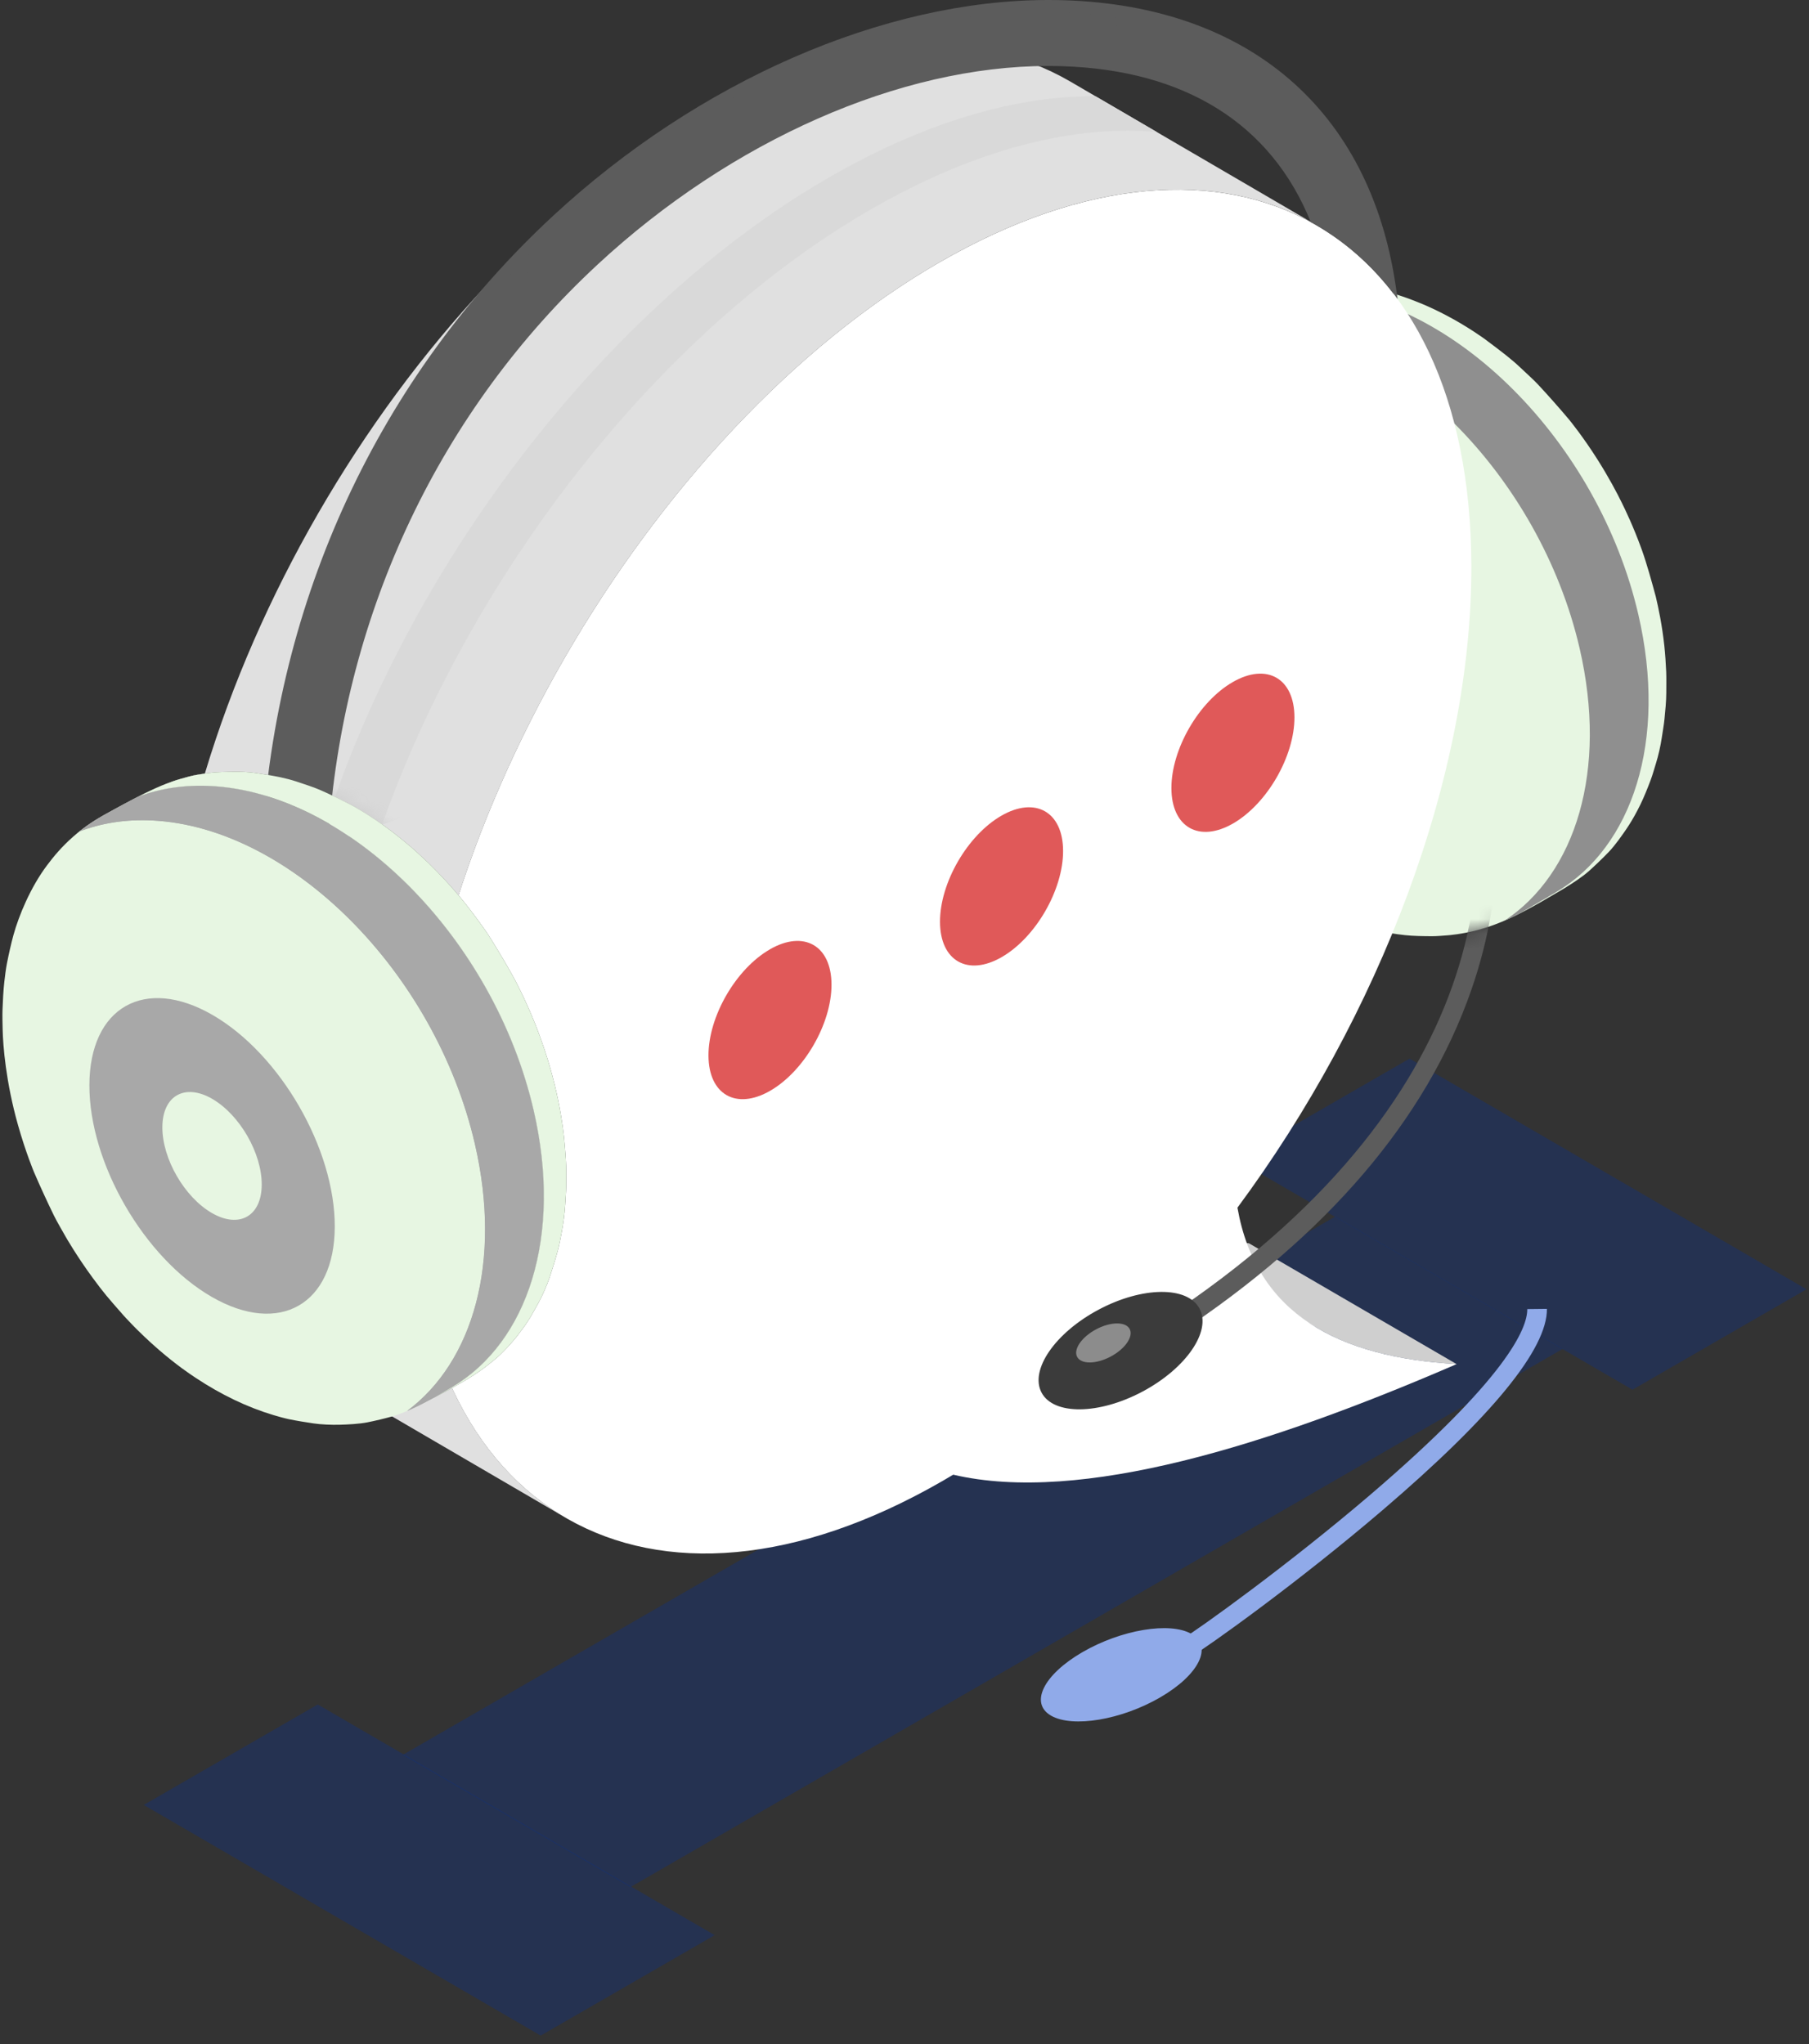 <svg width="123" height="139" viewBox="0 0 123 139" fill="none" xmlns="http://www.w3.org/2000/svg">
<rect x="0" y="0" width="123" height="139" fill="#333333" stroke="none"/>
<g style="mix-blend-mode:multiply">
<path d="M81.017 111.108C82.482 111.953 81.532 113.882 78.893 115.417C76.252 116.951 72.926 117.508 71.461 116.661C69.997 115.815 70.947 113.886 73.586 112.352C76.225 110.818 79.551 110.261 81.017 111.108Z" fill="#90AAE9"/>
<path d="M27.391 119.326L42.866 128.319L106.262 91.718L90.786 82.725L27.391 119.326Z" fill="#0A308C" fill-opacity="0.34"/>
<path d="M9.773 122.734L36.763 138.419L48.596 131.588L21.606 115.902L9.773 122.734Z" fill="#0A308C" fill-opacity="0.34"/>
<path d="M84.008 78.815L110.999 94.5L122.83 87.669L95.841 71.983L84.008 78.815Z" fill="#0A308C" fill-opacity="0.34"/>
<path d="M80.904 112.708L80.211 111.565C81.594 110.728 87.657 106.352 93.126 101.681C102.487 93.68 103.859 90.312 103.844 89.016L105.18 89.001C105.212 91.718 101.449 96.326 93.994 102.698C88.197 107.652 82.203 111.922 80.904 112.71V112.708Z" fill="#90AAE9"/>
</g>
<path d="M95.723 43.962C94.746 39.844 91.305 36.368 88.037 36.194C84.768 36.022 82.909 39.221 83.884 43.337C84.859 47.452 88.302 50.931 91.571 51.105C94.839 51.276 96.698 48.078 95.723 43.962Z" fill="#3D3D3D"/>
<path d="M73.871 35.892C73.885 35.406 73.942 34.133 74.18 32.822C74.575 30.645 75.22 28.945 76.148 27.321C76.302 27.05 76.871 26.092 77.705 25.144C77.947 24.869 78.285 24.516 78.554 24.268C78.962 23.89 79.073 23.804 79.605 23.388C79.895 23.161 80.35 22.852 80.954 22.468C81.159 22.339 81.63 22.049 82.496 21.554C83.651 20.896 83.912 20.764 84.481 20.478C84.748 20.343 85.116 20.192 85.398 20.089C86.421 19.719 87.099 19.547 88.184 19.387C88.652 19.318 89.282 19.282 89.753 19.263C90.089 19.249 90.537 19.274 90.873 19.28C91.44 19.289 92.195 19.379 92.749 19.492C93.257 19.597 93.934 19.742 94.436 19.873C94.802 19.971 95.283 20.125 95.638 20.255C96.237 20.473 97.124 20.803 98.389 21.471C99.853 22.243 100.981 23.073 100.99 23.081C102.135 23.94 102.765 24.413 103.425 25.043C103.772 25.375 104.253 25.802 104.582 26.153C105.236 26.855 106.087 27.813 106.702 28.55C106.711 28.559 107.637 29.693 108.617 31.244C109.396 32.473 109.945 33.521 110.27 34.183C110.505 34.662 111.054 35.786 111.625 37.364C111.966 38.31 112.323 39.606 112.585 40.579C112.772 41.382 113.008 42.487 113.163 43.909C113.22 44.441 113.27 45.157 113.291 45.691C113.308 46.12 113.296 46.693 113.296 47.12C113.296 47.653 113.228 48.362 113.174 48.893C113.136 49.282 113.044 49.796 112.987 50.183C112.911 50.71 112.752 51.406 112.592 51.914C112.485 52.255 112.359 52.715 112.231 53.049C112.043 53.549 111.779 54.211 111.545 54.69C110.97 55.865 110.535 56.459 110.033 57.148C109.85 57.398 109.589 57.72 109.373 57.944C108.986 58.346 108.449 58.863 108.032 59.235C107.585 59.632 106.911 60.067 106.404 60.38C106.213 60.499 106.018 60.609 105.826 60.722C105.646 60.829 105.167 61.111 104.717 61.367C103.238 62.206 101.956 62.846 100.496 63.235C99.384 63.531 98.485 63.596 98.447 63.599C98.124 63.622 97.693 63.664 97.369 63.662C96.815 63.66 96.075 63.651 95.523 63.588C94.957 63.523 94.008 63.414 92.646 63.036C91.194 62.634 89.906 62.031 89.894 62.025C88.85 61.521 88.328 61.27 87.28 60.613C85.927 59.766 84.826 58.854 84.815 58.844C84.124 58.253 83.227 57.44 82.573 56.81C82.216 56.467 81.781 55.965 81.443 55.602C80.941 55.064 79.852 53.684 79.432 53.068C79.155 52.662 78.781 52.124 78.518 51.708C78.251 51.288 77.922 50.712 77.667 50.284C77.409 49.855 77.121 49.252 76.888 48.809C76.424 47.928 76.004 46.849 75.562 45.71C75.556 45.697 75.01 44.26 74.577 42.428C74.247 41.031 74.15 40.264 74.001 39.104C74.001 39.089 73.82 37.62 73.867 35.889L73.871 35.892ZM79.54 44.069C80.981 50.143 86.057 55.272 90.879 55.526C95.701 55.78 98.443 51.063 97.002 44.991C95.562 38.917 90.486 33.788 85.664 33.534C80.842 33.28 78.1 37.997 79.54 44.069Z" fill="#E7F6E2"/>
<path d="M85.432 22.051C83.581 21.961 81.886 22.247 80.375 22.845C80.551 22.728 80.74 22.604 80.953 22.469C81.157 22.339 81.629 22.049 82.495 21.555C83.649 20.896 83.911 20.765 84.48 20.479C84.611 20.412 84.766 20.343 84.924 20.276C86.279 19.834 87.769 19.628 89.376 19.706C98.82 20.164 108.677 30.046 111.394 41.778C113.389 50.382 110.984 57.593 105.836 60.642C105.592 60.787 105.349 60.93 105.105 61.075C104.645 61.346 104.185 61.615 103.724 61.882C103.531 61.993 103.351 62.096 103.185 62.19C102.892 62.335 102.598 62.472 102.308 62.598C107.128 59.406 109.33 52.399 107.401 44.073C104.689 32.368 94.854 22.509 85.432 22.051Z" fill="#8F8F8F"/>
<path d="M85.667 33.532C85.797 33.54 85.927 33.55 86.055 33.563C90.758 34.063 95.603 39.08 97.004 44.989C97.645 47.689 97.458 50.122 96.628 51.969C95.594 54.274 93.558 55.666 90.878 55.524C86.056 55.27 80.981 50.141 79.54 44.068C78.099 37.994 80.841 33.277 85.663 33.532H85.667ZM83.883 43.339C84.86 47.456 88.3 50.933 91.569 51.107C93.384 51.202 94.765 50.26 95.466 48.697C95.355 48.945 95.302 49.21 95.3 49.485C95.3 49.21 95.353 48.945 95.466 48.697C95.615 48.336 95.662 48.191 95.76 47.708C95.76 47.705 95.836 47.321 95.851 46.779C95.853 46.687 95.863 46.203 95.803 45.672C95.77 45.377 95.697 44.959 95.584 44.419C95.378 43.604 95.275 43.333 95.071 42.793C94.958 42.495 94.693 41.904 94.491 41.53C94.105 40.814 93.865 40.455 93.779 40.333C93.657 40.161 93.502 39.925 93.371 39.759C93.126 39.452 92.79 39.049 92.531 38.755C92.029 38.192 91.155 37.454 90.581 37.108C90.023 36.774 89.825 36.667 89.31 36.467C88.888 36.303 88.531 36.252 88.297 36.219C88.209 36.21 88.121 36.202 88.033 36.198C84.764 36.026 82.906 39.224 83.881 43.34L83.883 43.339Z" fill="#707070"/>
<path d="M89.665 90.366L75.539 82.147C78.023 83.592 81.212 84.327 84.916 84.54L99.042 92.759C95.338 92.545 92.15 91.811 89.665 90.366Z" fill="#CFCFCF"/>
<path d="M63.873 17.839C83.783 6.344 99.978 15.572 100.042 38.452C100.082 52.801 93.766 69.116 84.138 82.121C85.418 89.389 91.02 92.295 99.043 92.757C86.303 98.268 73.496 102.302 64.811 100.277C64.575 100.416 64.34 100.559 64.107 100.693C44.197 112.188 28.003 102.96 27.938 80.081C27.873 57.202 43.963 29.332 63.873 17.837V17.839Z" fill="white"/>
<path d="M72.753 5.533C66.196 1.723 57.119 2.261 47.099 8.044C27.189 19.539 11.099 47.408 11.164 70.288C11.197 81.653 15.21 89.65 21.682 93.411L38.461 103.204C31.988 99.443 27.975 91.445 27.943 80.08C27.878 57.201 43.968 29.332 63.878 17.837C73.898 12.053 82.975 11.515 89.532 15.326L72.753 5.533Z" fill="#E0E0E0"/>
<g style="mix-blend-mode:multiply">
<path d="M78.657 8.978L74.492 6.547C69.921 6.512 64.771 7.775 59.258 10.512C38.562 20.782 20.662 47.716 19.28 70.665C18.614 81.727 21.915 89.835 27.823 94.127C23.993 89.562 21.925 82.704 22.301 73.959C23.289 50.988 40.724 23.751 61.241 13.128C67.622 9.825 73.547 8.52 78.657 8.978Z" fill="#D9D9D9"/>
</g>
<g style="mix-blend-mode:multiply">
<path d="M83.816 46.382C81.505 47.716 79.641 50.945 79.648 53.599C79.656 56.253 81.532 57.328 83.843 55.994C86.153 54.66 88.022 51.424 88.014 48.769C88.006 46.115 86.127 45.048 83.816 46.382Z" fill="#E05959"/>
<path d="M68.085 55.469C65.775 56.803 63.907 60.034 63.914 62.688C63.922 65.342 65.801 66.415 68.112 65.081C70.423 63.747 72.291 60.511 72.283 57.856C72.276 55.202 70.396 54.135 68.085 55.469Z" fill="#E05959"/>
<path d="M52.343 64.558C50.032 65.892 48.164 69.123 48.172 71.777C48.179 74.431 50.059 75.504 52.37 74.17C54.681 72.836 56.545 69.603 56.537 66.947C56.53 64.293 54.654 63.222 52.343 64.556V64.558Z" fill="#E05959"/>
</g>
<path d="M15.586 75.127C14.45 74.028 13.124 74.043 12.623 75.161C12.121 76.279 12.632 78.075 13.767 79.174C14.903 80.273 16.229 80.258 16.731 79.14C17.233 78.022 16.721 76.226 15.586 75.127Z" fill="#C2C2C2"/>
<path d="M0.171 68.648C0.19 68.08 0.23 67.32 0.295 66.755C0.337 66.379 0.4 65.878 0.472 65.507C0.587 64.925 0.756 64.153 0.915 63.582C1.277 62.273 2.069 60.338 3.205 58.831C3.645 58.247 4.164 57.608 4.977 56.89C5.838 56.131 6.571 55.709 7.057 55.43C7.065 55.426 8.271 54.755 9.068 54.341C9.461 54.137 9.931 53.896 10.549 53.616C11.145 53.347 11.614 53.181 11.79 53.118C12.101 53.009 12.524 52.896 12.841 52.809C13.465 52.635 14.581 52.522 14.644 52.519C15.163 52.492 15.854 52.475 16.373 52.484C16.68 52.49 17.088 52.52 17.39 52.566C17.896 52.641 18.567 52.751 19.067 52.856C19.394 52.925 19.823 53.034 20.138 53.141C20.619 53.303 21.264 53.505 21.731 53.703C22.409 53.993 23.29 54.431 23.943 54.77C23.954 54.776 25.156 55.423 26.582 56.495C27.009 56.818 27.564 57.27 27.971 57.619C28.318 57.917 28.759 58.342 29.097 58.651C30.875 60.382 31.919 61.794 32.423 62.472C32.715 62.867 33.098 63.399 33.358 63.817C33.879 64.654 34.554 65.78 35.02 66.649C35.048 66.7 35.714 67.946 36.377 69.606C36.886 70.879 37.224 71.965 37.416 72.65C37.529 73.047 37.871 74.255 38.124 75.749C38.344 77.037 38.386 77.647 38.474 78.865C38.512 79.395 38.506 80.107 38.498 80.639C38.493 81.036 38.451 81.563 38.428 81.96C38.395 82.511 38.296 83.246 38.191 83.788C38.121 84.149 38.035 84.631 37.939 84.986C37.791 85.541 37.563 86.276 37.382 86.822C37.193 87.389 36.871 88.123 36.581 88.646C35.962 89.761 35.867 89.932 35.066 90.966C34.926 91.146 34.22 91.968 33.652 92.432C33.204 92.797 32.873 93.053 32.659 93.201C32.461 93.34 32.089 93.598 31.356 94.025C30.837 94.329 30.23 94.653 30.032 94.76C29.997 94.777 29.686 94.945 29.135 95.229C28.893 95.355 28.652 95.487 28.406 95.605C28.156 95.728 27.818 95.884 27.561 95.993C27.305 96.102 26.956 96.235 26.689 96.309C26.185 96.451 25.504 96.615 24.99 96.716C24.424 96.829 23.647 96.867 23.069 96.882C22.542 96.895 21.836 96.867 21.315 96.79C20.821 96.718 20.163 96.611 19.674 96.51C19.344 96.441 18.913 96.321 18.59 96.224C16.808 95.689 15.028 94.836 13.301 93.689C12.915 93.434 12.015 92.835 10.788 91.774C9.379 90.554 8.418 89.467 8.408 89.457C7.313 88.213 7.086 87.955 6.296 86.883C5.223 85.425 4.479 84.122 4.472 84.11C4.229 83.675 3.888 83.105 3.668 82.658C3.235 81.775 2.687 80.584 2.302 79.68C2.296 79.666 1.743 78.342 1.224 76.504C0.392 73.56 0.205 71.091 0.18 70.016C0.171 69.606 0.155 69.057 0.171 68.647V68.648ZM13.764 79.176C14.9 80.275 16.226 80.26 16.728 79.141C17.23 78.023 16.718 76.228 15.583 75.129C14.448 74.029 13.121 74.045 12.62 75.163C12.118 76.281 12.629 78.077 13.764 79.176Z" fill="#E7F6E2"/>
<path d="M5.398 56.539C6.072 56.001 6.65 55.661 7.053 55.43C7.06 55.426 8.266 54.755 9.064 54.341C9.167 54.287 9.274 54.232 9.388 54.173C10.86 53.619 12.501 53.36 14.287 53.446C23.717 53.904 33.561 63.773 36.275 75.487C38.265 84.08 35.867 91.279 30.724 94.327C30.48 94.472 30.237 94.615 29.993 94.76C29.867 94.834 29.739 94.907 29.613 94.981C29.48 95.052 29.325 95.132 29.131 95.233C28.888 95.359 28.648 95.491 28.402 95.609C28.188 95.712 27.917 95.838 27.68 95.941C32.155 92.613 34.145 85.812 32.285 77.781C29.577 66.093 19.756 56.247 10.346 55.789C8.539 55.701 6.881 55.97 5.398 56.539Z" fill="#A8A8A8"/>
<path d="M7.059 55.429C6.656 55.66 6.078 56.001 5.406 56.537C6.08 56.001 6.658 55.66 7.059 55.429Z" fill="#666666"/>
<path d="M7.062 55.429C7.062 55.429 7.11 55.402 7.172 55.367C7.109 55.402 7.062 55.427 7.062 55.429Z" fill="#666666"/>
<path d="M8.086 54.864C8.414 54.684 8.771 54.493 9.071 54.337C8.771 54.492 8.416 54.684 8.086 54.864Z" fill="#666666"/>
<path d="M27.688 95.939C27.924 95.836 28.195 95.712 28.409 95.607C28.655 95.487 28.895 95.357 29.138 95.231C28.895 95.357 28.655 95.489 28.409 95.607C28.195 95.71 27.924 95.836 27.688 95.939Z" fill="#666666"/>
<path d="M38.476 78.865C38.39 77.647 38.346 77.035 38.126 75.749C37.873 74.255 37.531 73.047 37.418 72.65C37.224 71.963 36.886 70.879 36.379 69.606C35.716 67.948 35.048 66.702 35.022 66.649C34.556 65.781 33.879 64.653 33.36 63.817C33.1 63.399 32.719 62.867 32.425 62.472C31.923 61.794 30.877 60.382 29.099 58.651C28.761 58.342 28.32 57.917 27.973 57.619C27.567 57.27 27.011 56.818 26.584 56.495C25.158 55.423 23.956 54.776 23.945 54.77C23.29 54.431 22.41 53.994 21.733 53.704C21.267 53.503 20.621 53.301 20.14 53.139C19.825 53.032 19.394 52.923 19.069 52.854C18.569 52.749 17.898 52.639 17.392 52.564C17.089 52.52 16.68 52.488 16.375 52.482C15.856 52.473 15.163 52.488 14.646 52.517C14.581 52.52 13.467 52.633 12.843 52.807C12.526 52.895 12.101 53.007 11.791 53.116C11.614 53.179 11.145 53.343 10.551 53.614C10.091 53.822 9.731 54.003 9.406 54.169C10.876 53.62 12.513 53.36 14.293 53.446C23.723 53.904 33.568 63.773 36.281 75.487C38.271 84.08 35.873 91.28 30.73 94.327C30.486 94.472 30.244 94.615 29.999 94.76C29.873 94.835 29.746 94.907 29.62 94.981C29.862 94.854 30.011 94.775 30.034 94.764C30.232 94.657 30.839 94.333 31.358 94.029C32.091 93.6 32.463 93.342 32.661 93.205C32.875 93.056 33.205 92.8 33.652 92.436C34.22 91.972 34.926 91.15 35.066 90.971C35.867 89.936 35.961 89.764 36.581 88.65C36.871 88.127 37.195 87.393 37.382 86.826C37.563 86.28 37.791 85.547 37.939 84.99C38.035 84.635 38.121 84.153 38.191 83.792C38.296 83.248 38.395 82.515 38.428 81.964C38.451 81.567 38.493 81.04 38.498 80.643C38.506 80.111 38.512 79.399 38.474 78.869L38.476 78.865Z" fill="#525252"/>
<path d="M29.141 95.231C29.337 95.13 29.49 95.05 29.623 94.98C29.49 95.05 29.335 95.13 29.141 95.231Z" fill="#666666"/>
<path d="M14.447 69.014C9.839 66.354 6.092 68.49 6.078 73.785C6.063 79.076 9.786 85.526 14.394 88.186C19.002 90.846 22.746 88.709 22.762 83.417C22.777 78.122 19.056 71.676 14.447 69.014Z" fill="#A8A8A8"/>
<path d="M14.428 74.72C12.564 73.644 11.045 74.506 11.039 76.651C11.033 78.796 12.541 81.406 14.405 82.483C16.271 83.561 17.79 82.698 17.796 80.553C17.802 78.409 16.294 75.798 14.428 74.722V74.72Z" fill="#E7F6E2"/>
<mask id="mask0_2851_287284" style="mask-type:luminance" maskUnits="userSpaceOnUse" x="68" y="59" width="38" height="40">
<path d="M85.09 59.069C85.498 59.392 86.321 60.018 87.277 60.615C88.324 61.271 88.847 61.523 89.891 62.027C89.902 62.033 91.19 62.636 92.642 63.038C94.005 63.416 94.953 63.525 95.52 63.59C96.07 63.653 96.81 63.662 97.365 63.664C97.69 63.664 98.121 63.624 98.443 63.601C98.481 63.599 99.38 63.532 100.493 63.237C101.952 62.849 103.237 62.21 104.714 61.369C104.878 61.275 105.04 61.182 105.196 61.09V98.954H68.336V59.067H85.09V59.069Z" fill="white"/>
</mask>
<g mask="url(#mask0_2851_287284)">
<path d="M80.019 90.75L79.266 89.609C100.887 75.33 103.257 58.062 98.267 46.665L99.521 46.115C102.362 52.603 102.544 60.142 100.031 67.342C96.964 76.131 90.232 84.006 80.021 90.75H80.019Z" fill="#5C5C5C"/>
<path d="M77.674 94.631C80.64 93.054 82.382 90.527 81.562 88.986C80.743 87.445 77.674 87.474 74.708 89.05C71.741 90.627 70 93.154 70.819 94.696C71.638 96.237 74.707 96.208 77.674 94.631Z" fill="#3B3B3B"/>
<path d="M75.518 92.246C74.531 92.771 73.512 92.78 73.239 92.267C72.966 91.756 73.546 90.914 74.531 90.391C75.516 89.868 76.537 89.857 76.809 90.37C77.082 90.882 76.502 91.723 75.518 92.246Z" fill="#8C8C8C"/>
</g>
<mask id="mask1_2851_287284" style="mask-type:luminance" maskUnits="userSpaceOnUse" x="5" y="52" width="34" height="44">
<path d="M38.475 78.866C38.389 77.648 38.345 77.036 38.126 75.75C37.872 74.256 37.531 73.048 37.418 72.651C37.223 71.964 36.886 70.88 36.378 69.607C35.716 67.949 35.048 66.703 35.021 66.65C34.556 65.781 33.878 64.654 33.359 63.818C33.1 63.4 32.718 62.868 32.424 62.473C31.922 61.795 30.877 60.383 29.098 58.653C28.761 58.343 28.32 57.918 27.973 57.62C27.566 57.271 27.011 56.819 26.583 56.496C25.158 55.424 23.956 54.777 23.944 54.771C23.29 54.432 22.41 53.995 21.733 53.705C21.267 53.504 20.62 53.302 20.139 53.14C19.825 53.033 19.393 52.924 19.069 52.855C18.569 52.751 17.897 52.64 17.392 52.565C17.088 52.522 16.68 52.489 16.375 52.483C15.855 52.474 15.163 52.489 14.646 52.518C14.581 52.522 13.466 52.634 12.842 52.808C12.526 52.895 12.1 53.008 11.791 53.117C11.614 53.18 11.144 53.344 10.551 53.615C10.091 53.823 9.732 54.002 9.408 54.168C9.404 54.168 9.4 54.17 9.396 54.172C9.282 54.231 9.173 54.286 9.072 54.34C8.276 54.754 7.068 55.426 7.061 55.43C6.658 55.66 6.08 56.002 5.406 56.538C6.891 55.97 8.547 55.7 10.354 55.788C19.764 56.246 29.587 66.093 32.293 77.78C34.153 85.812 32.163 92.612 27.688 95.94C27.925 95.837 28.196 95.713 28.41 95.608C28.656 95.488 28.896 95.358 29.138 95.232C29.335 95.131 29.488 95.051 29.621 94.981C29.863 94.853 30.012 94.775 30.035 94.763C30.234 94.656 30.84 94.332 31.36 94.028C32.092 93.599 32.464 93.341 32.663 93.204C32.877 93.055 33.207 92.799 33.653 92.435C34.222 91.971 34.928 91.149 35.067 90.969C35.869 89.935 35.962 89.764 36.582 88.649C36.872 88.126 37.197 87.392 37.384 86.825C37.565 86.279 37.792 85.546 37.941 84.989C38.036 84.634 38.122 84.152 38.193 83.791C38.298 83.247 38.397 82.514 38.429 81.963C38.452 81.566 38.494 81.039 38.5 80.642C38.508 80.11 38.513 79.398 38.475 78.868V78.866Z" fill="white"/>
</mask>
<g mask="url(#mask1_2851_287284)">
<g style="mix-blend-mode:multiply">
<path d="M27.375 51.485L20.164 54.033L21.451 57.675L28.662 55.127L27.375 51.485Z" fill="#CCCCCC"/>
</g>
</g>
<path d="M40.621 17.998C49.748 9.537 61.207 4.486 71.274 4.486C71.593 4.486 71.915 4.492 72.23 4.501C80.594 4.767 86.429 8.432 89.123 15.101C91.407 16.346 93.398 18.105 95.031 20.339L94.898 19.435C93.131 7.493 84.921 0.416 72.373 0.017C72.016 0.006 71.654 0 71.293 0C60.113 0 47.506 5.497 37.572 14.708C25.758 25.661 18.74 40.789 17.812 57.309V57.356L17.818 57.404C17.828 57.448 18.045 58.478 19.484 58.478C19.612 58.478 19.747 58.471 19.887 58.453C22.169 58.179 22.352 56.606 22.365 56.427C23.476 41.53 29.96 27.882 40.621 18V17.998Z" fill="#5C5C5C"/>
<g style="mix-blend-mode:screen">
<path d="M24.203 35.392C24.203 35.392 24.321 35.111 24.545 34.582C24.764 34.054 25.104 33.285 25.564 32.319C25.802 31.84 26.05 31.302 26.356 30.734C26.504 30.447 26.661 30.15 26.823 29.843C26.993 29.539 27.168 29.222 27.352 28.898C28.088 27.6 28.962 26.158 30.006 24.643C31.05 23.128 32.248 21.532 33.62 19.927C34.992 18.321 36.503 16.695 38.207 15.119C39.062 14.356 39.904 13.562 40.837 12.814C41.066 12.623 41.297 12.434 41.526 12.241C41.642 12.146 41.755 12.049 41.873 11.955L42.23 11.682C42.709 11.32 43.19 10.957 43.672 10.593C45.64 9.183 47.712 7.849 49.866 6.656C52.036 5.49 54.274 4.458 56.539 3.592C57.11 3.387 57.678 3.185 58.245 2.985C58.526 2.88 58.818 2.803 59.102 2.714C59.388 2.628 59.674 2.542 59.959 2.458C60.245 2.376 60.526 2.281 60.812 2.21C61.098 2.139 61.384 2.069 61.669 1.998C62.239 1.863 62.8 1.704 63.371 1.607C65.628 1.111 67.864 0.895 69.981 0.827C70.246 0.821 70.509 0.817 70.77 0.811C70.9 0.809 71.032 0.806 71.16 0.804H71.257L71.311 0.802H71.358L71.549 0.807C71.803 0.815 72.057 0.821 72.307 0.828C72.56 0.844 72.812 0.859 73.062 0.874C73.553 0.897 74.047 0.962 74.526 1.004C74.764 1.036 75.001 1.067 75.234 1.098C75.469 1.128 75.699 1.159 75.927 1.202C77.751 1.5 79.394 1.952 80.788 2.502C82.189 3.04 83.346 3.66 84.254 4.229C84.479 4.376 84.698 4.504 84.891 4.643C85.086 4.782 85.267 4.912 85.437 5.032C85.769 5.284 86.044 5.505 86.267 5.685C86.698 6.061 86.929 6.261 86.929 6.261C86.929 6.261 86.687 6.074 86.234 5.725C86.002 5.561 85.714 5.355 85.37 5.126C85.019 4.906 84.622 4.647 84.155 4.391C83.227 3.872 82.058 3.321 80.661 2.844C79.266 2.361 77.638 1.983 75.843 1.742C75.619 1.708 75.39 1.683 75.161 1.662C74.93 1.639 74.7 1.617 74.465 1.592C73.993 1.565 73.524 1.517 73.028 1.51C72.786 1.502 72.539 1.494 72.293 1.485C72.043 1.485 71.79 1.483 71.536 1.481H71.345H71.297H71.255L71.16 1.487C71.032 1.493 70.906 1.498 70.778 1.502C70.522 1.514 70.265 1.523 70.005 1.534C69.746 1.546 69.484 1.557 69.223 1.569C68.962 1.596 68.698 1.622 68.433 1.649C68.168 1.676 67.901 1.702 67.633 1.729C67.5 1.742 67.364 1.756 67.231 1.769C67.097 1.786 66.962 1.811 66.828 1.83C66.29 1.914 65.744 1.998 65.195 2.084C64.649 2.189 64.1 2.309 63.544 2.422C61.334 2.918 59.087 3.597 56.864 4.444C54.644 5.307 52.448 6.332 50.321 7.486C48.197 8.65 46.153 9.953 44.209 11.333C42.276 12.741 40.468 14.197 38.759 15.737C37.087 17.254 35.536 18.83 34.151 20.386C32.765 21.945 31.529 23.484 30.447 24.95C29.37 26.421 28.445 27.816 27.661 29.073C27.466 29.39 27.279 29.695 27.098 29.991C26.924 30.291 26.756 30.579 26.594 30.858C26.264 31.409 25.991 31.932 25.73 32.398C25.23 33.338 24.837 34.081 24.59 34.598C24.337 35.111 24.203 35.384 24.203 35.384V35.392Z" fill="#5C5C5C"/>
</g>
<path d="M5.406 56.54C6.08 56.002 6.658 55.662 7.061 55.431C7.068 55.428 8.274 54.756 9.072 54.342C9.175 54.288 9.282 54.233 9.396 54.174C10.867 53.62 12.508 53.361 14.295 53.447C23.725 53.905 33.569 63.774 36.283 75.488C38.273 84.081 35.874 91.28 30.732 94.328C30.488 94.473 30.245 94.616 30.001 94.761C29.875 94.835 29.747 94.908 29.621 94.982C29.488 95.053 29.333 95.133 29.138 95.234C28.896 95.36 28.656 95.492 28.41 95.61C28.196 95.713 27.925 95.839 27.688 95.942C32.163 92.614 34.153 85.814 32.293 77.782C29.585 66.094 19.764 56.248 10.354 55.79C8.547 55.702 6.889 55.971 5.406 56.54Z" fill="#A8A8A8"/>
<path d="M38.476 78.865C38.39 77.647 38.346 77.035 38.126 75.749C37.873 74.255 37.531 73.047 37.418 72.65C37.224 71.963 36.886 70.879 36.379 69.606C35.716 67.948 35.048 66.702 35.022 66.649C34.556 65.781 33.879 64.653 33.36 63.817C33.1 63.399 32.719 62.867 32.425 62.472C31.923 61.794 30.877 60.382 29.099 58.651C28.761 58.342 28.32 57.917 27.973 57.619C27.567 57.27 27.011 56.818 26.584 56.495C25.158 55.423 23.956 54.776 23.945 54.77C23.29 54.431 22.41 53.994 21.733 53.704C21.267 53.503 20.621 53.301 20.14 53.139C19.825 53.032 19.394 52.923 19.069 52.854C18.569 52.749 17.898 52.639 17.392 52.564C17.089 52.52 16.68 52.488 16.375 52.482C15.856 52.473 15.163 52.488 14.646 52.517C14.581 52.52 13.467 52.633 12.843 52.807C12.526 52.895 12.101 53.007 11.791 53.116C11.614 53.179 11.145 53.343 10.551 53.614C10.091 53.822 9.731 54.003 9.406 54.169C10.876 53.62 12.513 53.36 14.293 53.446C23.723 53.904 33.568 63.773 36.281 75.487C38.271 84.08 35.873 91.28 30.73 94.327C30.486 94.472 30.244 94.615 29.999 94.76C29.873 94.835 29.746 94.907 29.62 94.981C29.862 94.854 30.011 94.775 30.034 94.764C30.232 94.657 30.839 94.333 31.358 94.029C32.091 93.6 32.463 93.342 32.661 93.205C32.875 93.056 33.205 92.8 33.652 92.436C34.22 91.972 34.926 91.15 35.066 90.971C35.867 89.936 35.961 89.764 36.581 88.65C36.871 88.127 37.195 87.393 37.382 86.826C37.563 86.28 37.791 85.547 37.939 84.99C38.035 84.635 38.121 84.153 38.191 83.792C38.296 83.248 38.395 82.515 38.428 81.964C38.451 81.567 38.493 81.04 38.498 80.643C38.506 80.111 38.512 79.399 38.474 78.869L38.476 78.865Z" fill="#E7F6E2"/>
</svg>

